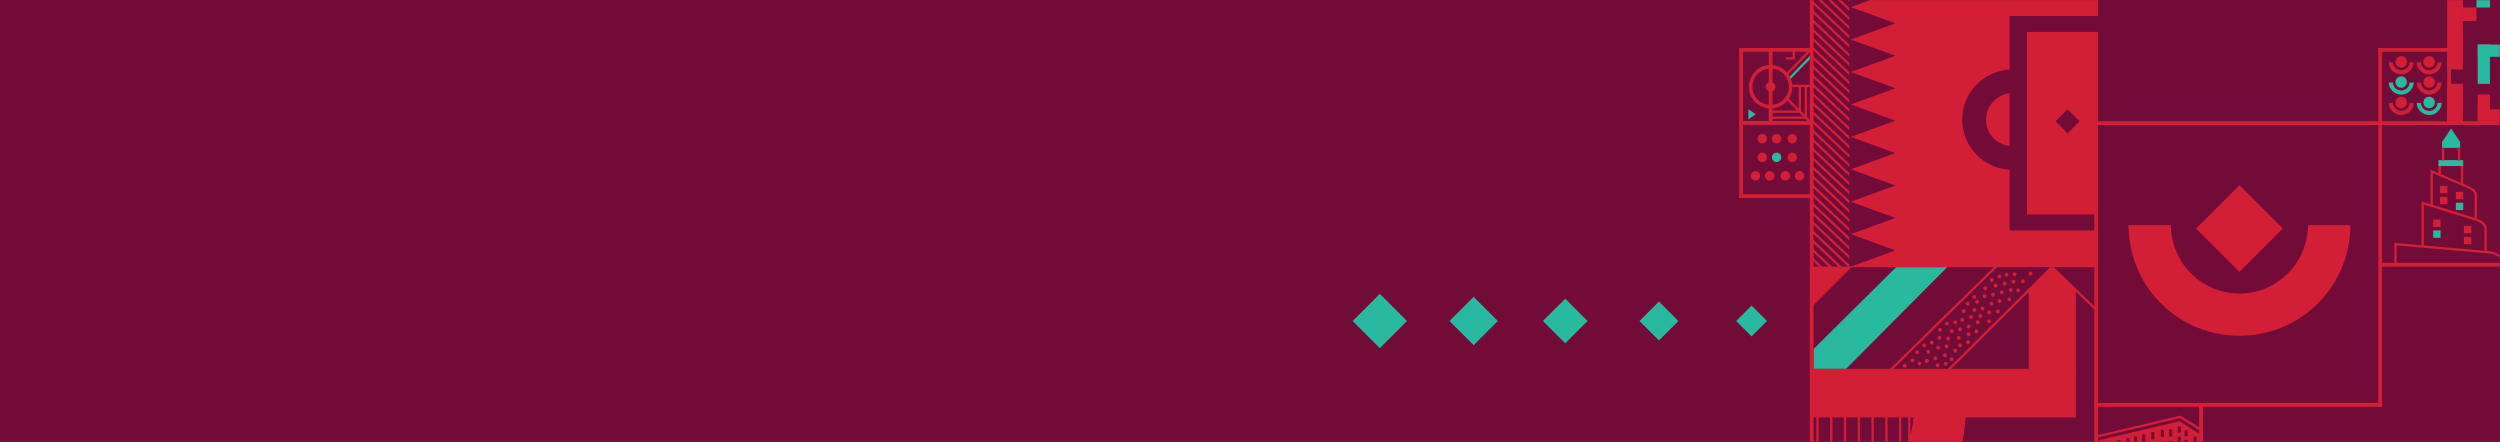 
<svg width="1680" height="297" viewBox="0 0 1680 297" fill="none" xmlns="http://www.w3.org/2000/svg">
<rect width="1680" height="297" fill="#730B39"/>
<mask id="mask0_1_2637" style="mask-type:alpha" maskUnits="userSpaceOnUse" x="0" y="0" width="1680" height="297">
<rect width="1680" height="297" fill="#730B39"/>
</mask>
<g mask="url(#mask0_1_2637)">
<path d="M1166.7 215.718L1177.06 226.073L1187.42 215.718L1177.06 205.363L1166.7 215.718Z" fill="#29B9A0"/>
<path d="M1101.73 215.73L1114.81 228.805L1127.89 215.73L1114.81 202.654L1101.73 215.73Z" fill="#29B9A0"/>
<path d="M1036.84 215.716L1051.85 230.712L1066.85 215.716L1051.85 200.72L1036.84 215.716Z" fill="#29B9A0"/>
<path d="M974.067 215.729L990.303 231.959L1006.54 215.729L990.303 199.499L974.067 215.729Z" fill="#29B9A0"/>
<path d="M909 215.732L927.248 233.974L945.497 215.732L927.248 197.49L909 215.732Z" fill="#29B9A0"/>
<path d="M1665.04 56.381H1673.25V29.936H1665.04V56.381Z" fill="#29B9A0"/>
<path d="M1691.49 38.167V29.956L1665.04 29.956V38.167L1691.49 38.167Z" fill="#29B9A0"/>
<path d="M1673.26 -4.036H1664.18V5.048H1673.26V-4.036Z" fill="#29B9A0"/>
<path d="M1633.26 72.596C1635.33 72.108 1636.61 70.036 1636.13 67.968C1635.64 65.9 1633.56 64.62 1631.5 65.108C1629.43 65.596 1628.15 67.668 1628.63 69.736C1629.12 71.804 1631.2 73.084 1633.26 72.596Z" fill="#29B9A0"/>
<path d="M1626.79 69.187C1626.95 72.162 1629.41 74.554 1632.42 74.554C1635.43 74.554 1637.88 72.162 1638.05 69.187H1640.83C1640.67 73.681 1636.95 77.302 1632.42 77.302C1627.86 77.302 1624.17 73.681 1624.01 69.187H1626.79Z" fill="#29B9A0"/>
<path d="M1614.47 58.888C1616.54 58.4 1617.82 56.328 1617.34 54.26C1616.85 52.192 1614.77 50.912 1612.71 51.4C1610.64 51.888 1609.36 53.96 1609.84 56.028C1610.33 58.096 1612.41 59.376 1614.47 58.888Z" fill="#29B9A0"/>
<path d="M1608 55.48C1608.16 58.454 1610.62 60.847 1613.63 60.847C1616.64 60.847 1619.09 58.454 1619.26 55.48H1622.04C1621.88 59.974 1618.16 63.595 1613.63 63.595C1609.07 63.595 1605.38 59.974 1605.22 55.48H1608Z" fill="#29B9A0"/>
<path d="M1638.6 111.555H1655.26V107.611H1638.6V111.555Z" fill="#29B9A0"/>
<path d="M1641.01 99.389H1653.2V95.445H1641.01V99.389Z" fill="#29B9A0"/>
<path d="M1647.13 86.386L1653.21 95.406H1641.02L1647.13 86.386Z" fill="#29B9A0"/>
<path d="M1650.32 141.156H1655.27V136.21H1650.32V141.156Z" fill="#29B9A0"/>
<path d="M1635.11 159.811H1640.06V154.865H1635.11V159.811Z" fill="#29B9A0"/>
<path d="M1179.91 76.817L1174.9 80.179V73.422L1179.91 76.817Z" fill="#29B9A0"/>
<path d="M1216.67 37.094L1201.26 52.958L1202.37 54.039L1217.79 38.175L1216.67 37.094Z" fill="#29B9A0"/>
<path d="M1194.6 108.803C1196.3 108.401 1197.36 106.694 1196.95 104.991C1196.55 103.289 1194.84 102.234 1193.14 102.636C1191.44 103.038 1190.38 104.745 1190.78 106.448C1191.19 108.15 1192.89 109.205 1194.6 108.803Z" fill="#29B9A0"/>
<path d="M1308.56 179.491L1240.52 247.898H1218.69V234.579L1274.22 179.491H1308.56Z" fill="#29B9A0"/>
<path d="M1644.55 46.658H1655.06V-14.54H1644.55V46.658Z" fill="#D31F35"/>
<path d="M1644.55 83.999H1655.06V56.358H1644.55V83.999Z" fill="#D31F35"/>
<path d="M1744 84.005V73.499L1665.05 73.499V84.005L1744 84.005Z" fill="#D31F35"/>
<path d="M1665.04 84.01H1673.25V63.513H1665.04V84.01Z" fill="#D31F35"/>
<path d="M1664.18 5.016H1655.09V14.1H1664.18V5.016Z" fill="#D31F35"/>
<path d="M1598.22 34.816L1645.15 34.816V32.295L1598.22 32.295V34.816Z" fill="#D31F35"/>
<path d="M1407.37 84.002L1697.01 84.002V81.481L1407.37 81.481V84.002Z" fill="#D31F35"/>
<path d="M1599.45 179.156H1695.86V176.634H1599.45V179.156Z" fill="#D31F35"/>
<path d="M1407.37 273.337H1600.77V270.816H1407.37V273.337Z" fill="#D31F35"/>
<path d="M1598.2 32.276V273.315H1600.72V32.276H1598.2Z" fill="#D31F35"/>
<path d="M1477.81 272.051V343.982H1480.33V272.051H1477.81Z" fill="#D31F35"/>
<path d="M1171.3 132.994V32.227H1168.78V132.994H1171.3Z" fill="#D31F35"/>
<path d="M1217.43 32.236H1168.76V34.758H1217.43V32.236Z" fill="#D31F35"/>
<path d="M1217.43 130.482H1168.76V133.003H1217.43V130.482Z" fill="#D31F35"/>
<path d="M1217.43 81.343H1168.76V83.864H1217.43V81.343Z" fill="#D31F35"/>
<path d="M1191.11 82.606V33.951H1188.58V82.606H1191.11Z" fill="#D31F35"/>
<path d="M1644.52 35.183V83.352H1647.04V35.183H1644.52Z" fill="#D31F35"/>
<path d="M1407.35 78.748V369.023H1409.88V78.748H1407.35Z" fill="#D31F35"/>
<path d="M1216.16 -15.06V369.001H1218.69V-15.06H1216.16Z" fill="#D31F35"/>
<path d="M1475.77 153.584L1504.9 182.707L1534.03 153.584L1504.9 124.461L1475.77 153.584Z" fill="#D31F35"/>
<path d="M1632.42 45.426C1634.54 45.426 1636.27 43.704 1636.27 41.579C1636.27 39.454 1634.54 37.732 1632.42 37.732C1630.29 37.732 1628.57 39.454 1628.57 41.579C1628.57 43.704 1630.29 45.426 1632.42 45.426Z" fill="#D31F35"/>
<path d="M1626.79 41.87C1626.95 44.844 1629.41 47.236 1632.42 47.236C1635.43 47.236 1637.88 44.844 1638.05 41.87H1640.83C1640.67 46.364 1636.95 49.984 1632.42 49.984C1627.86 49.984 1624.17 46.364 1624.01 41.87H1626.79Z" fill="#D31F35"/>
<path d="M1633.26 58.889C1635.33 58.401 1636.61 56.329 1636.12 54.261C1635.64 52.194 1633.56 50.913 1631.49 51.401C1629.43 51.89 1628.15 53.962 1628.63 56.029C1629.12 58.097 1631.2 59.377 1633.26 58.889Z" fill="#D31F35"/>
<path d="M1626.79 55.48C1626.95 58.454 1629.41 60.846 1632.42 60.846C1635.43 60.846 1637.88 58.454 1638.05 55.48H1640.83C1640.67 59.974 1636.95 63.594 1632.42 63.594C1627.86 63.594 1624.17 59.974 1624.01 55.48H1626.79Z" fill="#D31F35"/>
<path d="M1613.63 45.426C1615.75 45.426 1617.48 43.704 1617.48 41.579C1617.48 39.454 1615.75 37.732 1613.63 37.732C1611.5 37.732 1609.78 39.454 1609.78 41.579C1609.78 43.704 1611.5 45.426 1613.63 45.426Z" fill="#D31F35"/>
<path d="M1608 41.87C1608.16 44.844 1610.62 47.236 1613.63 47.236C1616.64 47.236 1619.09 44.844 1619.26 41.87H1622.04C1621.88 46.364 1618.16 49.984 1613.63 49.984C1609.07 49.984 1605.38 46.364 1605.22 41.87H1608Z" fill="#D31F35"/>
<path d="M1614.48 72.594C1616.54 72.106 1617.83 70.034 1617.34 67.966C1616.85 65.898 1614.78 64.618 1612.71 65.106C1610.64 65.594 1609.36 67.666 1609.85 69.734C1610.33 71.802 1612.41 73.082 1614.48 72.594Z" fill="#D31F35"/>
<path d="M1608 69.187C1608.16 72.162 1610.62 74.554 1613.63 74.554C1616.64 74.554 1619.09 72.162 1619.26 69.187H1622.04C1621.88 73.681 1618.16 77.302 1613.63 77.302C1609.07 77.302 1605.38 73.681 1605.22 69.187H1608Z" fill="#D31F35"/>
<path d="M1458.75 151.269L1458.88 153.467C1460.21 178.037 1480.42 197.272 1504.9 197.272C1529.38 197.272 1549.6 178.037 1550.92 153.467L1551.05 151.269H1579.51L1579.41 153.661C1577.99 194.007 1545.26 225.624 1504.9 225.624C1464.54 225.624 1431.81 194.007 1430.39 153.661L1430.29 151.269H1458.75Z" fill="#D31F35"/>
<path d="M1217.04 331.822C1221.05 332.728 1225.22 333.245 1229.52 333.245C1259.54 333.245 1284.31 309.677 1285.92 279.548L1286.05 276.864H1320.92L1320.82 279.806C1319.07 329.236 1278.97 367.965 1229.52 367.965C1225.29 367.965 1221.11 367.674 1217.04 367.125V331.822Z" fill="#D31F35"/>
<path d="M1685.97 178.36L1687.2 177.455C1686.98 177.164 1681.77 170.278 1673.39 168.856C1667.22 168.274 1610.43 163.392 1609.85 163.327L1609 163.263V177.94H1610.56V164.944C1617.67 165.558 1667.51 169.825 1673.2 170.375C1680.9 171.668 1685.91 178.295 1685.97 178.36Z" fill="#D31F35"/>
<path d="M1669.55 169.308H1671.1V153.564C1671.1 153.338 1670.81 149.2 1665.31 147.26C1660.26 145.482 1628.6 135.816 1628.28 135.719L1627.28 135.428V165.687H1628.83V137.529C1634.26 139.178 1660.26 147.163 1664.79 148.747C1669.29 150.331 1669.55 153.499 1669.58 153.629L1669.55 169.308Z" fill="#D31F35"/>
<path d="M1662.92 147.551H1664.47V130.32C1664.44 129.997 1664.14 127.508 1659.84 125.503C1655.83 123.628 1634.62 114.609 1634.42 114.512L1633.36 114.059V138.435H1634.91V116.387C1639.31 118.262 1655.77 125.245 1659.2 126.893C1662.69 128.542 1662.95 130.385 1662.95 130.417L1662.92 147.551Z" fill="#D31F35"/>
<path d="M1655.25 111.57H1653.7V123.951H1655.25V111.57Z" fill="#D31F35"/>
<path d="M1640.18 111.57H1638.63V117.744H1640.18V111.57Z" fill="#D31F35"/>
<path d="M1653.21 99.22H1651.66V107.852H1653.21V99.22Z" fill="#D31F35"/>
<path d="M1642.57 99.22H1641.02V107.852H1642.57V99.22Z" fill="#D31F35"/>
<path d="M1650.32 133.864H1655.27V128.917H1650.32V133.864Z" fill="#D31F35"/>
<path d="M1655.75 156.765H1660.7V151.819H1655.75V156.765Z" fill="#D31F35"/>
<path d="M1655.75 164.058H1660.7V159.111H1655.75V164.058Z" fill="#D31F35"/>
<path d="M1635.11 152.486H1640.06V147.54H1635.11V152.486Z" fill="#D31F35"/>
<path d="M1639.72 129.874H1644.67V124.928H1639.72V129.874Z" fill="#D31F35"/>
<path d="M1639.72 137.166H1644.67V132.22H1639.72V137.166Z" fill="#D31F35"/>
<path d="M1362.15 21.471H1409.88V144.092H1362.15V21.471ZM1381.3 81.472L1389.41 89.586L1397.53 81.472L1389.41 73.358L1381.3 81.472Z" fill="#D31F35"/>
<path d="M1350.48 62.722V98.089C1341.55 97.119 1334.63 89.587 1334.63 80.405C1334.63 71.256 1341.55 63.691 1350.48 62.722Z" fill="#D31F35"/>
<path d="M1273.76 -6.105L1243.75 -17H1409.88V10.738H1350.48V46.719C1332.72 47.721 1318.62 62.431 1318.62 80.405C1318.62 98.412 1332.72 113.089 1350.48 114.091V154.89H1409.88V179.491H1243.75V179.168L1273.73 168.274L1243.75 157.347L1273.73 146.452L1243.75 135.557L1273.73 124.663L1243.75 113.768L1273.73 102.873L1243.75 91.979L1273.73 81.084L1243.75 70.189L1273.73 59.295L1243.75 48.4L1273.73 37.473L1243.75 26.579L1273.73 15.684L1243.75 4.789L1273.76 -6.105Z" fill="#D31F35"/>
<path d="M1244.66 179.168C1244.66 179.201 1244.66 179.233 1244.69 179.265H1244.5L1217.78 205.968V179.168H1244.66Z" fill="#D31F35"/>
<path d="M1175.26 58.293C1175.26 50.243 1181.79 43.713 1189.84 43.713C1197.89 43.713 1204.43 50.243 1204.43 58.293C1204.43 66.343 1197.89 72.873 1189.84 72.873C1181.79 72.873 1175.26 66.343 1175.26 58.293ZM1177.58 58.293C1177.58 65.049 1183.08 70.545 1189.84 70.545C1196.6 70.545 1202.1 65.049 1202.1 58.293C1202.1 51.536 1196.6 46.04 1189.84 46.04C1183.08 46.04 1177.58 51.536 1177.58 58.293Z" fill="#D31F35"/>
<path d="M1186.58 58.293C1186.58 60.103 1188.03 61.558 1189.84 61.558C1191.65 61.558 1193.11 60.103 1193.11 58.293C1193.11 56.482 1191.65 55.028 1189.84 55.028C1188.03 55.028 1186.58 56.482 1186.58 58.293ZM1188.87 58.293C1188.87 57.776 1189.29 57.323 1189.84 57.323C1190.39 57.323 1190.81 57.743 1190.81 58.293C1190.81 58.81 1190.39 59.263 1189.84 59.263C1189.29 59.263 1188.87 58.81 1188.87 58.293Z" fill="#D31F35"/>
<path d="M1201.34 65.569L1200.24 66.659L1216.52 83.162L1217.63 82.073L1201.34 65.569Z" fill="#D31F35"/>
<path d="M1215.62 33.398L1200.21 49.262L1201.33 50.343L1216.74 34.48L1215.62 33.398Z" fill="#D31F35"/>
<path d="M1217.43 56.935H1203.26V58.487H1217.43V56.935Z" fill="#D31F35"/>
<path d="M1190.36 79.823H1214.32V58.293H1212.77V78.272H1190.36V79.823Z" fill="#D31F35"/>
<path d="M1189.84 75.782H1210.28V57.711H1208.73V74.263H1189.84V75.782Z" fill="#D31F35"/>
<path d="M1200.19 39.995H1206.17V33.497H1204.65V38.443H1200.19V39.995Z" fill="#D31F35"/>
<path d="M1210.02 121.222C1211.73 120.82 1212.78 119.114 1212.38 117.411C1211.98 115.708 1210.27 114.654 1208.57 115.056C1206.86 115.458 1205.81 117.164 1206.21 118.867C1206.61 120.57 1208.32 121.624 1210.02 121.222Z" fill="#D31F35"/>
<path d="M1202.01 120.402C1203.25 119.164 1203.25 117.158 1202.01 115.921C1200.77 114.684 1198.76 114.684 1197.53 115.921C1196.29 117.158 1196.29 119.164 1197.53 120.402C1198.76 121.639 1200.77 121.639 1202.01 120.402Z" fill="#D31F35"/>
<path d="M1191.47 120.404C1192.7 119.167 1192.7 117.161 1191.47 115.924C1190.23 114.687 1188.22 114.687 1186.99 115.924C1185.75 117.161 1185.75 119.167 1186.99 120.404C1188.22 121.642 1190.23 121.642 1191.47 120.404Z" fill="#D31F35"/>
<path d="M1182.6 119.377C1183.27 117.76 1182.51 115.907 1180.89 115.237C1179.27 114.568 1177.42 115.335 1176.75 116.952C1176.08 118.569 1176.85 120.422 1178.46 121.092C1180.08 121.761 1181.93 120.994 1182.6 119.377Z" fill="#D31F35"/>
<path d="M1206.64 108C1207.88 106.763 1207.88 104.757 1206.64 103.52C1205.4 102.283 1203.4 102.283 1202.16 103.52C1200.92 104.757 1200.92 106.763 1202.16 108C1203.4 109.238 1205.4 109.238 1206.64 108Z" fill="#D31F35"/>
<path d="M1186.55 107.989C1187.79 106.752 1187.79 104.746 1186.55 103.509C1185.32 102.272 1183.31 102.272 1182.07 103.509C1180.83 104.746 1180.83 106.752 1182.07 107.989C1183.31 109.227 1185.32 109.227 1186.55 107.989Z" fill="#D31F35"/>
<path d="M1205.11 96.298C1206.81 95.895 1207.86 94.189 1207.46 92.486C1207.06 90.784 1205.35 89.729 1203.65 90.131C1201.95 90.533 1200.89 92.24 1201.29 93.942C1201.7 95.645 1203.4 96.7 1205.11 96.298Z" fill="#D31F35"/>
<path d="M1196.12 95.471C1197.36 94.234 1197.36 92.228 1196.12 90.991C1194.88 89.754 1192.87 89.754 1191.64 90.991C1190.4 92.228 1190.4 94.234 1191.64 95.471C1192.87 96.709 1194.88 96.709 1196.12 95.471Z" fill="#D31F35"/>
<path d="M1185.02 96.295C1186.73 95.893 1187.78 94.186 1187.38 92.484C1186.98 90.781 1185.27 89.726 1183.57 90.128C1181.86 90.531 1180.81 92.237 1181.21 93.94C1181.61 95.642 1183.32 96.697 1185.02 96.295Z" fill="#D31F35"/>
<path d="M1217.82 280.499H1394.98V247.879L1217.82 247.879V280.499Z" fill="#D31F35"/>
<path d="M1394.98 255.495V195.526L1378.93 179.491L1363.28 194.88V254.17L1394.98 255.495Z" fill="#D31F35"/>
<path d="M1304.75 254.267L1378.97 180.558L1408.07 208.619L1409.14 207.52L1378.94 178.392L1303.65 253.168L1304.75 254.267Z" fill="#D31F35"/>
<path d="M1342.03 177.371L1266.52 251.392L1267.61 252.5L1343.12 178.479L1342.03 177.371Z" fill="#D31F35"/>
<path d="M1283.82 278.772H1282.27V299.817H1283.82V278.772Z" fill="#D31F35"/>
<path d="M1277.68 278.772H1276.13V320.734H1277.68V278.772Z" fill="#D31F35"/>
<path d="M1268.43 278.772H1266.88V320.734H1268.43V278.772Z" fill="#D31F35"/>
<path d="M1259.18 278.772H1257.63V332.469H1259.18V278.772Z" fill="#D31F35"/>
<path d="M1249.93 278.772H1248.38V334.15H1249.93V278.772Z" fill="#D31F35"/>
<path d="M1240.65 278.772H1239.1V341.877H1240.65V278.772Z" fill="#D31F35"/>
<path d="M1231.4 278.772H1229.85V338.288H1231.4V278.772Z" fill="#D31F35"/>
<path d="M1222.15 278.772H1220.6V337.836H1222.15V278.772Z" fill="#D31F35"/>
<path d="M1242.75 167.692L1217.27 143.607L1218.33 142.476L1242.75 165.59V167.692Z" fill="#D31F35"/>
<path d="M1242.75 161.549L1217.27 137.432L1218.33 136.301L1242.75 159.416V161.549Z" fill="#D31F35"/>
<path d="M1242.75 155.375L1217.27 131.258L1218.33 130.158L1242.75 153.241V155.375Z" fill="#D31F35"/>
<path d="M1242.75 149.2L1217.27 125.115L1218.33 123.984L1242.75 147.098V149.2Z" fill="#D31F35"/>
<path d="M1242.75 143.057L1217.27 118.941L1218.33 117.809L1242.75 140.924V143.057Z" fill="#D31F35"/>
<path d="M1242.75 136.883L1217.27 112.766L1218.33 111.667L1242.75 134.749V136.883Z" fill="#D31F35"/>
<path d="M1242.75 130.708L1217.27 106.623L1218.33 105.492L1242.75 128.574V130.708Z" fill="#D31F35"/>
<path d="M1242.75 124.533L1217.27 100.449L1218.33 99.317L1242.75 122.432V124.533Z" fill="#D31F35"/>
<path d="M1242.75 118.391L1217.27 94.274L1218.33 93.143L1242.75 116.257V118.391Z" fill="#D31F35"/>
<path d="M1242.75 112.216L1217.27 88.099L1218.33 87L1242.75 110.083V112.216Z" fill="#D31F35"/>
<path d="M1242.75 106.042L1217.27 81.957L1218.33 80.825L1242.75 103.94V106.042Z" fill="#D31F35"/>
<path d="M1242.75 99.899L1217.27 75.782L1218.33 74.651L1242.75 97.766V99.899Z" fill="#D31F35"/>
<path d="M1242.75 93.724L1217.27 69.608L1218.33 68.508L1242.75 91.591V93.724Z" fill="#D31F35"/>
<path d="M1242.75 87.55L1217.27 63.465L1218.33 62.334L1242.75 85.448V87.55Z" fill="#D31F35"/>
<path d="M1242.75 81.375L1217.27 57.29L1218.33 56.159L1242.75 79.274V81.375Z" fill="#D31F35"/>
<path d="M1242.75 75.233L1217.27 51.116L1218.33 50.017L1242.75 73.099V75.233Z" fill="#D31F35"/>
<path d="M1242.75 69.058L1217.27 44.941L1218.33 43.842L1242.75 66.924V69.058Z" fill="#D31F35"/>
<path d="M1242.75 62.883L1217.27 38.799L1218.33 37.667L1242.75 60.782V62.883Z" fill="#D31F35"/>
<path d="M1242.75 56.741L1217.27 32.624L1218.33 31.492L1242.75 54.607V56.741Z" fill="#D31F35"/>
<path d="M1242.75 50.566L1217.27 26.449L1218.33 25.35L1242.75 48.432V50.566Z" fill="#D31F35"/>
<path d="M1242.75 44.391L1217.27 20.307L1218.33 19.175L1242.75 42.29V44.391Z" fill="#D31F35"/>
<path d="M1242.75 38.249L1217.27 14.132L1218.33 13.001L1242.75 36.115V38.249Z" fill="#D31F35"/>
<path d="M1242.75 32.075L1217.27 7.958L1218.33 6.858L1242.75 29.941V32.075Z" fill="#D31F35"/>
<path d="M1242.75 25.9L1217.27 1.815L1218.33 0.684L1242.75 23.766V25.9Z" fill="#D31F35"/>
<path d="M1242.75 19.725L1217.27 -4.36L1218.33 -5.491L1242.75 17.623V19.725Z" fill="#D31F35"/>
<path d="M1242.75 13.583L1217.27 -10.534L1218.33 -11.666L1242.75 11.449V13.583Z" fill="#D31F35"/>
<path d="M1242.75 7.408L1217.72 -16.289H1219.95L1242.75 5.274V7.408Z" fill="#D31F35"/>
<path d="M1242.75 1.233L1224.22 -16.289H1226.45L1242.75 -0.868V1.233Z" fill="#D31F35"/>
<path d="M1242.75 173.866L1217.27 149.749L1218.33 148.65L1242.75 171.733V173.866Z" fill="#D31F35"/>
<path d="M1242.75 180.041L1217.27 155.924L1218.33 154.825L1242.75 177.907V180.041Z" fill="#D31F35"/>
<path d="M1238.29 181.981L1217.3 162.099L1218.37 160.967L1240.13 181.56C1239.48 181.69 1238.87 181.819 1238.29 181.981Z" fill="#D31F35"/>
<path d="M1233.57 183.694L1217.27 168.274L1218.33 167.142L1235.12 183.015C1234.6 183.242 1234.08 183.436 1233.57 183.694Z" fill="#D31F35"/>
<path d="M1229.23 185.731L1217.27 174.416L1218.33 173.284L1230.72 184.987C1230.2 185.246 1229.72 185.505 1229.23 185.731Z" fill="#D31F35"/>
<path d="M1408.79 294.192L1464.9 280.938L1478.67 289.505L1479.48 288.179L1465.19 279.289L1408.43 292.705L1408.79 294.192Z" fill="#D31F35"/>
<path d="M1429.45 303.374L1464.67 315.917L1478.77 306.218V292.123L1464.6 283.039L1409.17 296.164L1428.9 303.18V300.044H1431.04V303.374H1429.45ZM1424.96 299.171H1422.82V295.841H1424.96V299.171ZM1431 297.942H1428.87V294.613H1431V297.942ZM1474.08 299.753H1476.21V303.665H1474.08V299.753ZM1474.08 293.384H1476.21V297.296H1474.08V293.384ZM1468.03 301.693H1470.17V305.604H1468.03V301.693ZM1468.03 295.55H1470.17V299.462H1468.03V295.55ZM1468.03 289.181H1470.17V293.093H1468.03V289.181ZM1463.41 306.897H1465.54V311.1H1463.41V306.897ZM1463.41 300.044H1465.54V304.246H1463.41V300.044ZM1463.41 293.449H1465.54V297.651H1463.41V293.449ZM1463.41 286.595H1465.54V290.798H1463.41V286.595ZM1457.68 303.891H1459.82V308.708H1457.68V303.891ZM1457.68 296.294H1459.82V301.111H1457.68V296.294ZM1457.68 288.47H1459.82V293.287H1457.68V288.47ZM1452.09 304.279H1454.22V309.096H1452.09V304.279ZM1452.09 296.714H1454.22V301.531H1452.09V296.714ZM1452.09 288.858H1454.22V293.675H1452.09V288.858ZM1445.62 298.266H1447.76V303.083H1445.62V298.266ZM1445.62 290.41H1447.76V295.227H1445.62V290.41ZM1439.51 299.785H1441.64V304.602H1439.51V299.785ZM1439.51 291.929H1441.64V296.746H1439.51V291.929ZM1434.01 298.848H1436.15V302.177H1434.01V298.848ZM1434.01 293.416H1436.15V296.746H1434.01V293.416Z" fill="#D31F35"/>
<path d="M1363.28 183.856C1363.28 184.567 1363.87 185.149 1364.58 185.149C1365.29 185.149 1365.87 184.567 1365.87 183.856C1365.87 183.145 1365.29 182.563 1364.58 182.563C1363.87 182.563 1363.28 183.145 1363.28 183.856Z" fill="#D31F35"/>
<path d="M1358.14 189.028C1358.14 189.74 1358.72 190.321 1359.43 190.321C1360.15 190.321 1360.73 189.74 1360.73 189.028C1360.73 188.317 1360.15 187.735 1359.43 187.735C1358.72 187.703 1358.14 188.285 1358.14 189.028Z" fill="#D31F35"/>
<path d="M1351.71 189.319C1351.71 190.03 1352.29 190.612 1353 190.612C1353.71 190.612 1354.29 190.03 1354.29 189.319C1354.29 188.608 1353.71 188.026 1353 188.026C1352.29 188.026 1351.71 188.608 1351.71 189.319Z" fill="#D31F35"/>
<path d="M1352.58 184.276C1352.58 184.987 1353.16 185.569 1353.87 185.569C1354.58 185.569 1355.17 184.987 1355.17 184.276C1355.17 183.565 1354.58 182.983 1353.87 182.983C1353.16 182.983 1352.58 183.565 1352.58 184.276Z" fill="#D31F35"/>
<path d="M1347.05 184.664C1347.05 185.375 1347.63 185.957 1348.34 185.957C1349.05 185.957 1349.64 185.375 1349.64 184.664C1349.64 183.953 1349.05 183.371 1348.34 183.371C1347.63 183.339 1347.05 183.92 1347.05 184.664Z" fill="#D31F35"/>
<path d="M1345.82 190.612C1345.82 191.324 1346.4 191.906 1347.11 191.906C1347.82 191.906 1348.41 191.324 1348.41 190.612C1348.41 189.901 1347.82 189.319 1347.11 189.319C1346.4 189.319 1345.82 189.901 1345.82 190.612Z" fill="#D31F35"/>
<path d="M1349.96 194.912C1349.96 195.623 1350.54 196.205 1351.25 196.205C1351.96 196.205 1352.55 195.623 1352.55 194.912C1352.55 194.201 1351.96 193.619 1351.25 193.619C1350.54 193.619 1349.96 194.201 1349.96 194.912Z" fill="#D31F35"/>
<path d="M1354.94 195.106C1354.94 195.817 1355.52 196.399 1356.23 196.399C1356.94 196.399 1357.53 195.817 1357.53 195.106C1357.53 194.395 1356.94 193.813 1356.23 193.813C1355.52 193.813 1354.94 194.363 1354.94 195.106Z" fill="#D31F35"/>
<path d="M1348.92 201.248C1348.92 201.96 1349.51 202.542 1350.22 202.542C1350.93 202.542 1351.51 201.96 1351.51 201.248C1351.51 200.537 1350.93 199.955 1350.22 199.955C1349.51 199.955 1348.92 200.537 1348.92 201.248Z" fill="#D31F35"/>
<path d="M1343.85 196.399C1343.85 197.111 1344.43 197.692 1345.14 197.692C1345.85 197.692 1346.43 197.111 1346.43 196.399C1346.43 195.688 1345.85 195.106 1345.14 195.106C1344.43 195.106 1343.85 195.688 1343.85 196.399Z" fill="#D31F35"/>
<path d="M1339.74 191.938C1339.74 192.649 1340.32 193.231 1341.03 193.231C1341.74 193.231 1342.33 192.649 1342.33 191.938C1342.33 191.227 1341.74 190.645 1341.03 190.645C1340.32 190.613 1339.74 191.194 1339.74 191.938Z" fill="#D31F35"/>
<path d="M1337.12 188.155C1337.12 188.867 1337.7 189.449 1338.41 189.449C1339.12 189.449 1339.71 188.867 1339.71 188.155C1339.71 187.444 1339.12 186.862 1338.41 186.862C1337.7 186.862 1337.12 187.444 1337.12 188.155Z" fill="#D31F35"/>
<path d="M1332.75 193.781C1332.75 194.492 1333.34 195.074 1334.05 195.074C1334.76 195.074 1335.34 194.492 1335.34 193.781C1335.34 193.069 1334.76 192.488 1334.05 192.488C1333.34 192.488 1332.75 193.069 1332.75 193.781Z" fill="#D31F35"/>
<path d="M1337.96 198.08C1337.96 198.791 1338.54 199.373 1339.25 199.373C1339.97 199.373 1340.55 198.791 1340.55 198.08C1340.55 197.369 1339.97 196.787 1339.25 196.787C1338.54 196.787 1337.96 197.369 1337.96 198.08Z" fill="#D31F35"/>
<path d="M1342.36 202.315C1342.36 203.027 1342.94 203.608 1343.65 203.608C1344.36 203.608 1344.95 203.027 1344.95 202.315C1344.95 201.604 1344.36 201.022 1343.65 201.022C1342.94 201.022 1342.36 201.604 1342.36 202.315Z" fill="#D31F35"/>
<path d="M1336.96 204.093C1336.96 204.805 1337.54 205.387 1338.25 205.387C1338.96 205.387 1339.55 204.805 1339.55 204.093C1339.55 203.382 1338.96 202.8 1338.25 202.8C1337.54 202.8 1336.96 203.35 1336.96 204.093Z" fill="#D31F35"/>
<path d="M1332.33 199.018C1332.33 199.729 1332.92 200.311 1333.63 200.311C1334.34 200.311 1334.92 199.729 1334.92 199.018C1334.92 198.307 1334.34 197.725 1333.63 197.725C1332.92 197.725 1332.33 198.274 1332.33 199.018Z" fill="#D31F35"/>
<path d="M1325.51 199.535C1325.51 200.246 1326.09 200.828 1326.8 200.828C1327.51 200.828 1328.1 200.246 1328.1 199.535C1328.1 198.824 1327.51 198.242 1326.8 198.242C1326.09 198.242 1325.51 198.824 1325.51 199.535Z" fill="#D31F35"/>
<path d="M1327.26 202.768C1327.26 203.479 1327.84 204.061 1328.55 204.061C1329.26 204.061 1329.84 203.479 1329.84 202.768C1329.84 202.057 1329.26 201.475 1328.55 201.475C1327.84 201.475 1327.26 202.057 1327.26 202.768Z" fill="#D31F35"/>
<path d="M1331.01 207.294C1331.01 208.005 1331.59 208.587 1332.3 208.587C1333.01 208.587 1333.59 208.005 1333.59 207.294C1333.59 206.583 1333.01 206.001 1332.3 206.001C1331.59 205.968 1331.01 206.583 1331.01 207.294Z" fill="#D31F35"/>
<path d="M1335.34 209.913C1335.34 210.624 1335.92 211.206 1336.63 211.206C1337.35 211.206 1337.93 210.624 1337.93 209.913C1337.93 209.201 1337.35 208.619 1336.63 208.619C1335.92 208.619 1335.34 209.169 1335.34 209.913Z" fill="#D31F35"/>
<path d="M1343.39 208.361C1342.84 207.876 1342.04 207.941 1341.55 208.49C1341.07 209.04 1341.13 209.848 1341.68 210.333C1342.23 210.818 1343.04 210.753 1343.52 210.204C1344.01 209.654 1343.94 208.813 1343.39 208.361Z" fill="#D31F35"/>
<path d="M1337.51 214.956C1336.96 214.471 1336.15 214.536 1335.66 215.085C1335.18 215.635 1335.24 216.443 1335.79 216.928C1336.34 217.413 1337.15 217.348 1337.64 216.799C1338.09 216.249 1338.06 215.408 1337.51 214.956Z" fill="#D31F35"/>
<path d="M1331.62 211.4C1331.07 210.915 1330.26 210.979 1329.78 211.529C1329.29 212.079 1329.36 212.887 1329.91 213.372C1330.46 213.857 1331.27 213.792 1331.75 213.242C1332.2 212.693 1332.14 211.885 1331.62 211.4Z" fill="#D31F35"/>
<path d="M1327.68 207.262C1327.13 206.777 1326.32 206.841 1325.83 207.391C1325.35 207.94 1325.41 208.749 1325.96 209.234C1326.51 209.718 1327.32 209.654 1327.81 209.104C1328.29 208.555 1328.23 207.714 1327.68 207.262Z" fill="#D31F35"/>
<path d="M1323.12 203.091C1322.57 202.606 1321.76 202.671 1321.27 203.221C1320.79 203.77 1320.85 204.578 1321.4 205.063C1321.95 205.548 1322.76 205.484 1323.25 204.934C1323.73 204.384 1323.67 203.576 1323.12 203.091Z" fill="#D31F35"/>
<path d="M1320.46 208.135C1319.91 207.65 1319.11 207.714 1318.62 208.264C1318.14 208.813 1318.2 209.622 1318.75 210.107C1319.3 210.591 1320.11 210.527 1320.59 209.977C1321.08 209.428 1321.01 208.619 1320.46 208.135Z" fill="#D31F35"/>
<path d="M1319.49 213.921C1318.94 213.436 1318.14 213.501 1317.65 214.05C1317.17 214.6 1317.23 215.408 1317.78 215.893C1318.33 216.378 1319.14 216.313 1319.62 215.764C1320.11 215.214 1320.04 214.406 1319.49 213.921Z" fill="#D31F35"/>
<path d="M1314.74 215.602C1314.19 215.117 1313.38 215.182 1312.9 215.732C1312.41 216.281 1312.48 217.089 1313.03 217.574C1313.58 218.059 1314.38 217.995 1314.87 217.445C1315.32 216.895 1315.29 216.087 1314.74 215.602Z" fill="#D31F35"/>
<path d="M1317.97 220.258C1317.42 219.773 1316.62 219.837 1316.13 220.387C1315.65 220.936 1315.71 221.745 1316.26 222.23C1316.81 222.715 1317.62 222.65 1318.1 222.1C1318.59 221.583 1318.52 220.743 1317.97 220.258Z" fill="#D31F35"/>
<path d="M1322.76 220.807C1323.47 220.904 1324.12 220.387 1324.22 219.676C1324.31 218.964 1323.8 218.318 1323.08 218.221C1322.37 218.124 1321.73 218.641 1321.63 219.352C1321.53 220.064 1322.05 220.71 1322.76 220.807Z" fill="#D31F35"/>
<path d="M1322.76 225.915C1323.47 226.012 1324.12 225.495 1324.22 224.784C1324.31 224.072 1323.8 223.426 1323.08 223.329C1322.37 223.232 1321.73 223.749 1321.63 224.46C1321.53 225.172 1322.05 225.818 1322.76 225.915Z" fill="#D31F35"/>
<path d="M1324.31 214.341C1325.02 214.438 1325.67 213.921 1325.77 213.21C1325.86 212.499 1325.35 211.852 1324.64 211.755C1323.92 211.658 1323.28 212.175 1323.18 212.887C1323.08 213.63 1323.6 214.277 1324.31 214.341Z" fill="#D31F35"/>
<path d="M1328.87 217.898C1329.58 217.995 1330.23 217.477 1330.33 216.766C1330.43 216.055 1329.91 215.408 1329.2 215.311C1328.49 215.214 1327.84 215.732 1327.74 216.443C1327.64 217.154 1328.16 217.801 1328.87 217.898Z" fill="#D31F35"/>
<path d="M1327.97 224.008C1328.68 224.105 1329.33 223.587 1329.42 222.876C1329.52 222.165 1329 221.518 1328.29 221.421C1327.58 221.324 1326.93 221.842 1326.83 222.553C1326.74 223.264 1327.26 223.911 1327.97 224.008Z" fill="#D31F35"/>
<path d="M1322.34 231.249C1323.05 231.346 1323.7 230.829 1323.79 230.118C1323.89 229.406 1323.37 228.76 1322.66 228.663C1321.95 228.566 1321.3 229.083 1321.21 229.794C1321.11 230.506 1321.6 231.152 1322.34 231.249Z" fill="#D31F35"/>
<path d="M1316.97 233.351C1317.68 233.448 1318.33 232.93 1318.43 232.219C1318.52 231.508 1318.01 230.861 1317.3 230.764C1316.58 230.667 1315.94 231.185 1315.84 231.896C1315.74 232.607 1316.26 233.254 1316.97 233.351Z" fill="#D31F35"/>
<path d="M1316.23 228.34C1316.94 228.437 1317.59 227.919 1317.68 227.208C1317.78 226.497 1317.26 225.85 1316.55 225.753C1315.84 225.656 1315.19 226.174 1315.1 226.885C1315 227.628 1315.52 228.275 1316.23 228.34Z" fill="#D31F35"/>
<path d="M1311.34 223.846C1312.06 223.943 1312.7 223.426 1312.8 222.715C1312.9 222.003 1312.38 221.357 1311.67 221.26C1310.96 221.163 1310.31 221.68 1310.21 222.391C1310.11 223.135 1310.63 223.781 1311.34 223.846Z" fill="#D31F35"/>
<path d="M1308.17 218.803C1308.89 218.9 1309.53 218.383 1309.63 217.671C1309.73 216.96 1309.21 216.314 1308.5 216.217C1307.79 216.12 1307.14 216.637 1307.04 217.348C1306.95 218.059 1307.46 218.706 1308.17 218.803Z" fill="#D31F35"/>
<path d="M1303.49 222.941C1304.2 223.038 1304.84 222.52 1304.94 221.809C1305.04 221.098 1304.52 220.451 1303.81 220.354C1303.1 220.257 1302.45 220.775 1302.35 221.486C1302.26 222.197 1302.74 222.844 1303.49 222.941Z" fill="#D31F35"/>
<path d="M1308.95 228.825C1309.66 228.922 1310.31 228.404 1310.41 227.693C1310.5 226.982 1309.99 226.335 1309.27 226.238C1308.56 226.141 1307.92 226.659 1307.82 227.37C1307.72 228.081 1308.24 228.728 1308.95 228.825Z" fill="#D31F35"/>
<path d="M1303.07 228.34C1303.78 228.437 1304.42 227.919 1304.52 227.208C1304.62 226.497 1304.1 225.85 1303.39 225.753C1302.68 225.656 1302.03 226.174 1301.93 226.885C1301.84 227.628 1302.35 228.275 1303.07 228.34Z" fill="#D31F35"/>
<path d="M1302.29 234.935C1303 235.032 1303.65 234.514 1303.74 233.803C1303.84 233.092 1303.32 232.445 1302.61 232.348C1301.9 232.251 1301.25 232.769 1301.16 233.48C1301.06 234.191 1301.58 234.838 1302.29 234.935Z" fill="#D31F35"/>
<path d="M1307.92 234.029C1308.63 234.126 1309.27 233.609 1309.37 232.898C1309.47 232.187 1308.95 231.54 1308.24 231.443C1307.53 231.346 1306.88 231.863 1306.78 232.575C1306.69 233.318 1307.2 233.965 1307.92 234.029Z" fill="#D31F35"/>
<path d="M1313.74 236.907C1314.45 237.004 1315.1 236.486 1315.19 235.775C1315.29 235.064 1314.77 234.417 1314.06 234.32C1313.35 234.223 1312.7 234.741 1312.61 235.452C1312.51 236.163 1312.99 236.81 1313.74 236.907Z" fill="#D31F35"/>
<path d="M1311.34 242.661C1312.06 242.758 1312.7 242.241 1312.8 241.53C1312.9 240.818 1312.38 240.172 1311.67 240.075C1310.96 239.978 1310.31 240.495 1310.21 241.206C1310.11 241.918 1310.63 242.564 1311.34 242.661Z" fill="#D31F35"/>
<path d="M1306.85 239.978C1307.56 240.075 1308.21 239.558 1308.3 238.846C1308.4 238.135 1307.88 237.489 1307.17 237.392C1306.46 237.295 1305.81 237.812 1305.72 238.523C1305.62 239.234 1306.14 239.881 1306.85 239.978Z" fill="#D31F35"/>
<path d="M1307.27 245.764C1307.98 245.861 1308.63 245.344 1308.72 244.633C1308.82 243.922 1308.3 243.275 1307.59 243.178C1306.88 243.081 1306.23 243.598 1306.14 244.31C1306.04 245.021 1306.56 245.667 1307.27 245.764Z" fill="#D31F35"/>
<path d="M1301.97 246.734C1302.68 246.831 1303.32 246.314 1303.42 245.603C1303.52 244.892 1303 244.245 1302.29 244.148C1301.58 244.051 1300.93 244.568 1300.83 245.28C1300.74 245.991 1301.25 246.67 1301.97 246.734Z" fill="#D31F35"/>
<path d="M1300.38 242.144C1301.09 242.241 1301.74 241.724 1301.84 241.012C1301.93 240.301 1301.42 239.655 1300.7 239.558C1299.99 239.461 1299.35 239.978 1299.25 240.689C1299.15 241.4 1299.64 242.047 1300.38 242.144Z" fill="#D31F35"/>
<path d="M1295.59 237.682C1296.31 237.779 1296.95 237.262 1297.05 236.551C1297.15 235.84 1296.63 235.193 1295.92 235.096C1295.21 234.999 1294.56 235.516 1294.46 236.228C1294.37 236.939 1294.88 237.585 1295.59 237.682Z" fill="#D31F35"/>
<path d="M1298.02 231.605C1298.73 231.702 1299.38 231.185 1299.47 230.473C1299.57 229.762 1299.05 229.116 1298.34 229.019C1297.63 228.922 1296.98 229.439 1296.89 230.15C1296.79 230.861 1297.31 231.508 1298.02 231.605Z" fill="#D31F35"/>
<path d="M1292.88 233.351C1293.59 233.448 1294.24 232.93 1294.33 232.219C1294.43 231.508 1293.91 230.861 1293.2 230.764C1292.49 230.667 1291.84 231.185 1291.75 231.896C1291.65 232.607 1292.17 233.254 1292.88 233.351Z" fill="#D31F35"/>
<path d="M1288.16 238.006C1288.87 238.103 1289.51 237.585 1289.61 236.874C1289.71 236.163 1289.19 235.516 1288.48 235.419C1287.77 235.322 1287.12 235.84 1287.02 236.551C1286.93 237.294 1287.44 237.941 1288.16 238.006Z" fill="#D31F35"/>
<path d="M1284.99 243.437C1285.7 243.534 1286.34 243.017 1286.44 242.305C1286.54 241.594 1286.02 240.948 1285.31 240.851C1284.6 240.754 1283.95 241.271 1283.85 241.982C1283.76 242.726 1284.27 243.372 1284.99 243.437Z" fill="#D31F35"/>
<path d="M1289.74 245.603C1290.45 245.7 1291.1 245.183 1291.2 244.471C1291.29 243.76 1290.78 243.114 1290.06 243.017C1289.35 242.92 1288.71 243.437 1288.61 244.148C1288.51 244.859 1289 245.538 1289.74 245.603Z" fill="#D31F35"/>
<path d="M1294.62 243.793C1295.34 243.89 1295.98 243.372 1296.08 242.661C1296.18 241.95 1295.66 241.303 1294.95 241.206C1294.24 241.109 1293.59 241.627 1293.49 242.338C1293.4 243.049 1293.91 243.696 1294.62 243.793Z" fill="#D31F35"/>
<path d="M1294.62 243.793C1295.34 243.89 1295.98 243.372 1296.08 242.661C1296.18 241.95 1295.66 241.303 1294.95 241.206C1294.24 241.109 1293.59 241.627 1293.49 242.338C1293.4 243.049 1293.91 243.696 1294.62 243.793Z" fill="#D31F35"/>
<path d="M1279.84 247.058C1280.56 247.155 1281.2 246.637 1281.3 245.926C1281.4 245.215 1280.88 244.568 1280.17 244.471C1279.46 244.374 1278.81 244.892 1278.71 245.603C1278.62 246.314 1279.13 246.961 1279.84 247.058Z" fill="#D31F35"/>
<path d="M1342.36 185.763C1342.36 186.475 1342.94 187.056 1343.65 187.056C1344.36 187.056 1344.95 186.475 1344.95 185.763C1344.95 185.052 1344.36 184.47 1343.65 184.47C1342.94 184.47 1342.36 185.052 1342.36 185.763Z" fill="#D31F35"/>
</g>
</svg>
